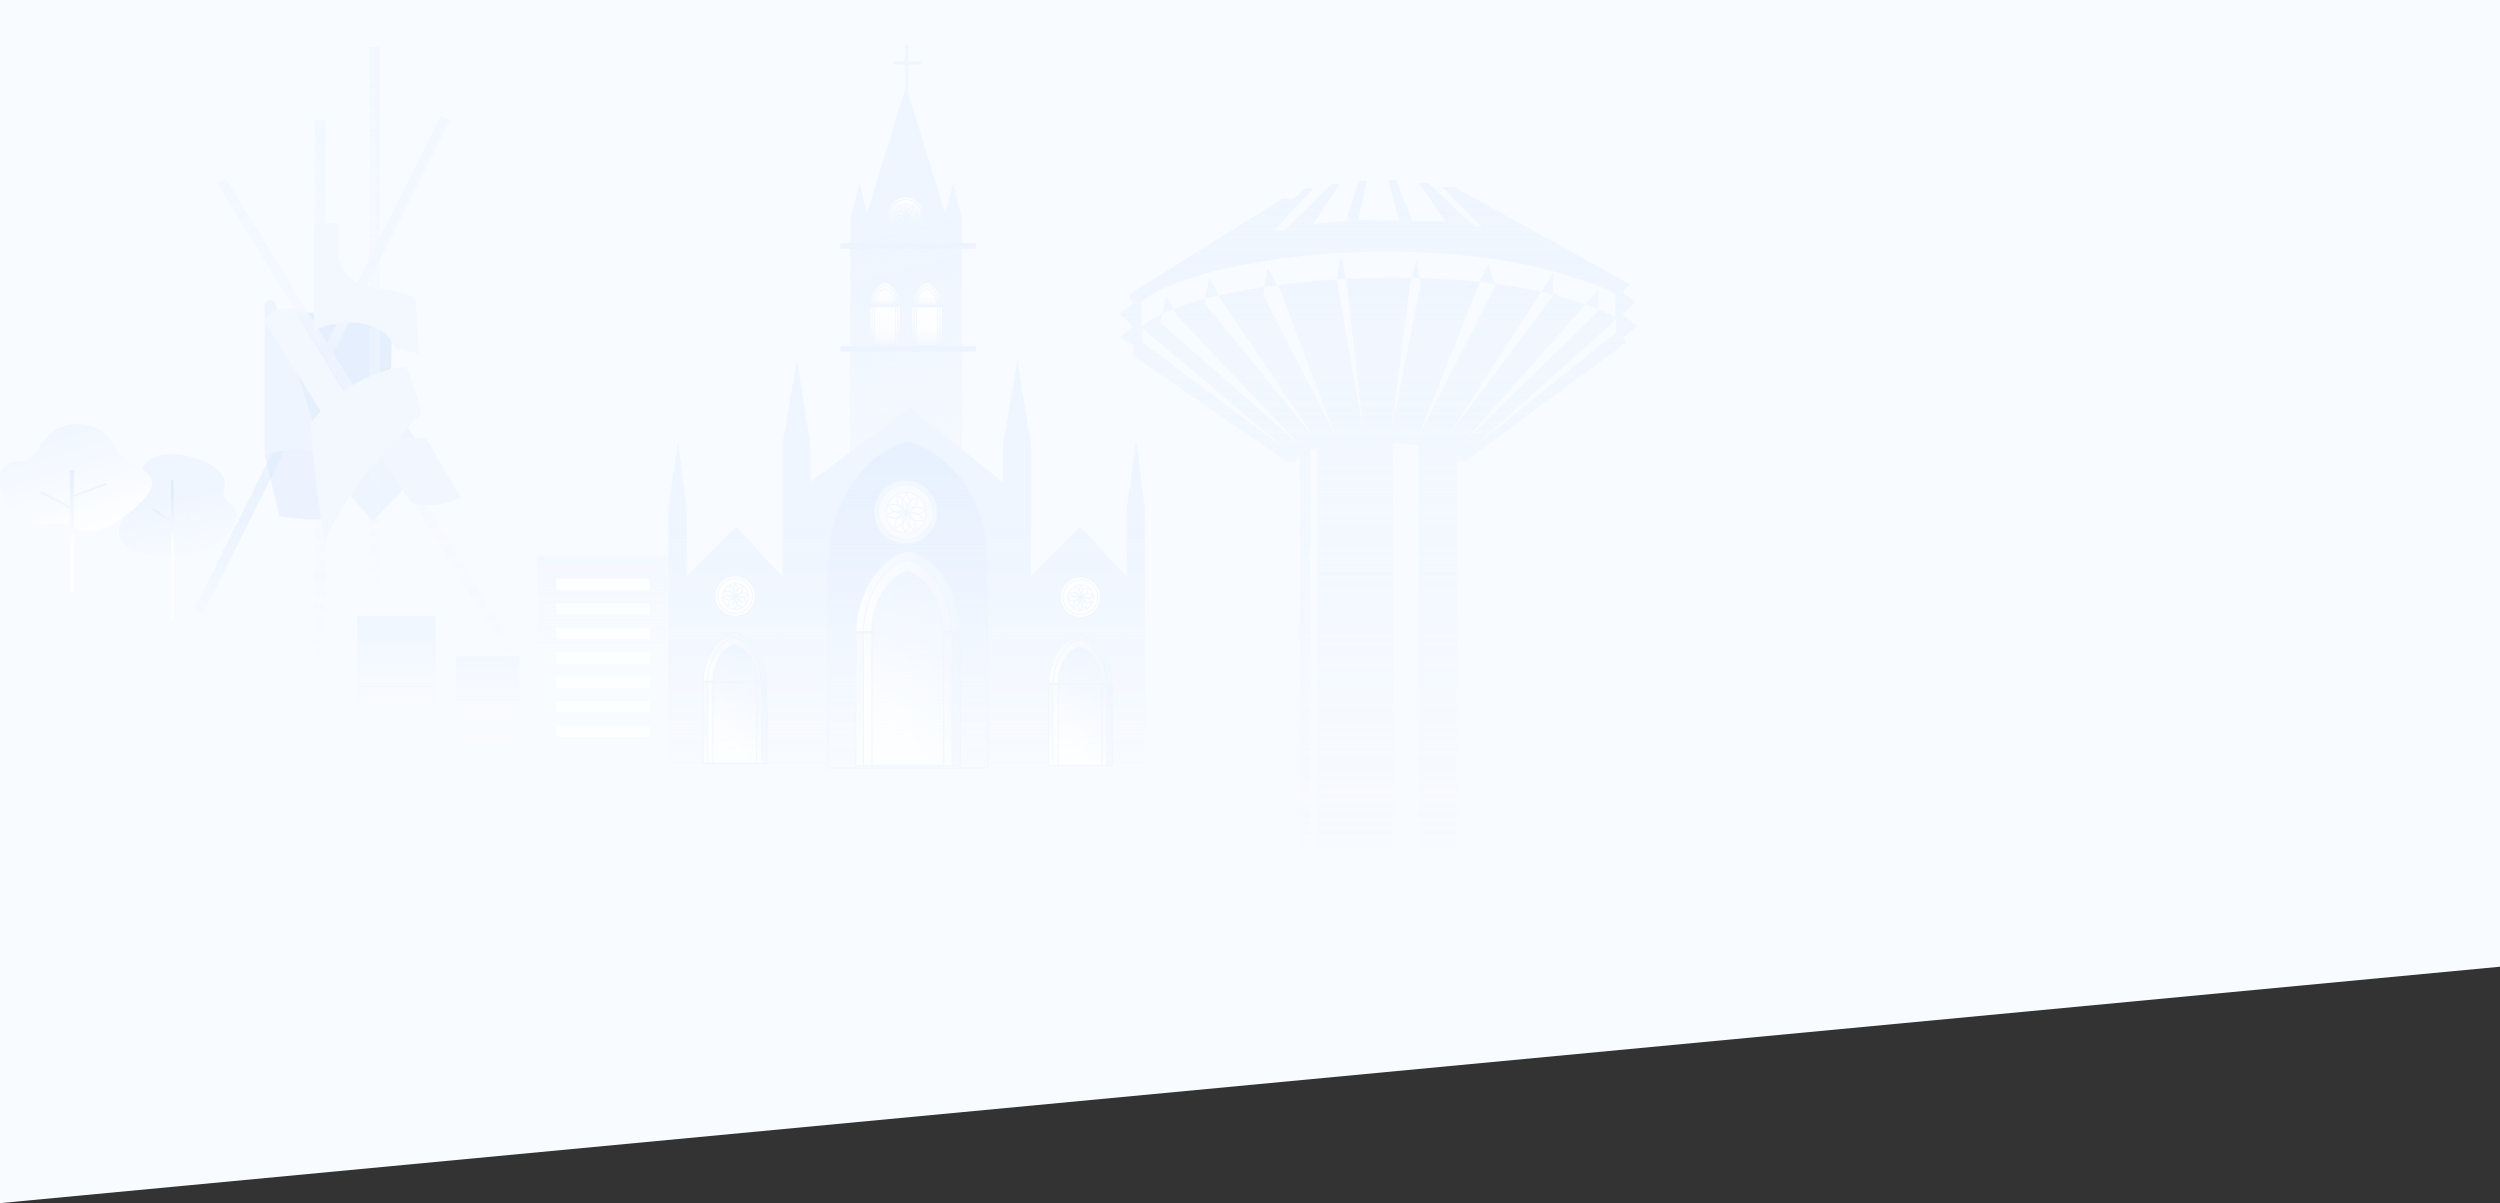 <svg width="1440" height="693" fill="none" xmlns="http://www.w3.org/2000/svg"><rect width="100%" height="100%" fill="#333333" stroke="none"/><path d="M0 0h1440v556.827L0 693V0z" fill="#F8FBFF"/><g opacity=".7"><g opacity=".5"><path fill="url(#paint0_linear)" d="M181.454 68.868h6.035V394.07h-6.035z"/><path d="M167.574 179.864v71.077h56.729l1.81-70.103-58.539-.974z" fill="#C5DCFE"/><path d="M160.935 297.19l-8.449-35.051c6.76-6.621 24.543-5.68 32.589-4.382l4.225 39.433c-4.345 3.505-20.72 1.461-28.365 0z" fill="#D8E7FE"/><path transform="matrix(.928 -.371 .524 .852 124.724 105.109)" fill="url(#paint1_linear)" d="M0 0h5.823v341.997H0z"/><path d="M248.445 265.059l-18.709-25.315-42.245 29.696 27.158 30.671 33.796-35.052z" fill="#DDEBFF"/><path d="M245.423 252.402h-31.985l22.933 36.999c11.587 4.284 24.14-.162 28.968-2.921l-19.916-34.078z" fill="#E9F2FF"/><path transform="matrix(.951 .309 -.447 .894 253.749 66.92)" fill="url(#paint2_linear)" d="M0 0h5.886v337.185H0z"/><path d="M152.486 262.138v-87.629c3.38-3.116 5.432-1.298 6.035 0l27.761 87.629c-13.035-5.452-27.962-2.271-33.796 0z" fill="#DEEBFE"/><path d="M186.887 240.231l-35.003-55.499c4.345-7.399 13.478-7.627 17.502-6.815l30.778 51.117c-.483 6.231-9.052 10.061-13.277 11.197z" fill="#EBF3FF"/><path fill="url(#paint3_linear)" d="M212.837 27h6.035v325.202h-6.035z"/><path d="M194.73 129.234c-2.414-1.558-10.259-.649-13.88 0v61.827c2.896-3.505 14.484-5.03 19.915-5.355 18.346 0 25.347 9.737 26.554 14.605 6.759 1.168 12.07 3.083 13.88 3.895l-1.81-31.644c-2.414-3.895-17.501-6.167-24.743-6.816-14.967-1.947-19.514-14.118-19.916-19.96v-16.552zM233.96 211.021c-29.933 3.895-49.084 23.693-54.918 33.105 0 11.294 5.23 50.792 7.845 69.13 3.38-11.295 15.893-29.697 21.726-37.486 4.346-5.842 24.342-27.425 33.796-37.486 0-4.674-5.632-20.122-8.449-27.263z" fill="#EBF3FF"/></g><path fill-rule="evenodd" clip-rule="evenodd" d="M521.314 26h1.859v9.352h7.435v1.87h-7.435V53.73l21.324 69.331 4.577-17.254 5.076 20.574V272.898h-64.439V126.381l5.458-20.574 4.229 17.143 21.916-71.252V37.223h-6.816v-1.87h6.816V26z" fill="url(#paint4_linear)"/><path fill-rule="evenodd" clip-rule="evenodd" d="M450.679 441.238V256.172l8.347-48.738 7.763 48.738v21.482l57.311-42.788 53.595 43.02v163.352H450.679zm-55.146-.001h55.144V332.172l-26.573-28.723-28.571 28.723v-38.986l-5.076-38.991L385 293.186v148.052h10.533v-.001zm253.416.001V293.186l5.457-38.991 5.076 38.991v148.052h-10.533zm-71.25-185.066v185.066h16.11v-.001h55.137V332.172l-26.574-28.723-28.563 28.716v-75.993l-7.763-48.738-8.347 48.738z" fill="url(#paint5_linear)"/><mask id="a" fill="#fff"><path fill-rule="evenodd" clip-rule="evenodd" d="M568.987 322.154c-.783-29.511-15.497-58.214-45.427-67.959-28.524 6.081-45.837 39.914-46.816 67.959h-.044v120.331h92.32V322.154h-.033z"/></mask><path fill-rule="evenodd" clip-rule="evenodd" d="M568.987 322.154c-.783-29.511-15.497-58.214-45.427-67.959-28.524 6.081-45.837 39.914-46.816 67.959h-.044v120.331h92.32V322.154h-.033z" fill="url(#paint6_linear)"/><path d="M523.56 254.195l.127-.393-.105-.034-.108.023.086.404zm45.427 67.959l-.412.011.01.401h.402v-.412zm-92.243 0v.412h.399l.013-.398-.412-.014zm-.044 0v-.413h-.412v.413h.412zm0 2.33l.413.001v-.001h-.413zm0 .164h-.412v.412h.412v-.412zm0 0h.413v-.413h-.413v.413zm0 117.837h-.412v.413h.412v-.413zm92.32 0v.413h.413v-.413h-.413zm0-120.331h.413v-.413h-.413v.413zm-45.588-67.567c29.713 9.675 44.362 38.181 45.143 67.578l.825-.022c-.787-29.625-15.565-58.525-45.713-68.341l-.255.785zm-46.276 67.581c.488-13.95 5.039-29.349 13.016-42.01 7.977-12.662 19.353-22.549 33.474-25.56l-.172-.807c-14.403 3.071-25.945 13.141-34 25.927-8.056 12.787-12.65 28.327-13.142 42.421l.824.029zm-.456.398h.044v-.825h-.044v.825zm.413 1.918v-2.33h-.825v2.33h.825zm0 .164v-.163l-.825-.002v.165h.825zm-.413-.413v.825-.825zm.413 118.25V324.648h-.825v117.837h.825zm91.907-.413H476.7v.826h92.32v-.826zm-.412-119.918v120.331h.825V322.154h-.825zm.379.412h.033v-.825h-.033v.825z" fill="#EBF3FF" mask="url(#a)"/><path fill="#E8F1FF" d="M484.136 199.328h78.069v3.117h-78.069zM484.136 140.097h78.069v3.117h-78.069z"/><path fill="url(#paint7_linear)" stroke="#EBF3FF" stroke-width=".413" d="M493.013 364.757h60.308v76.275h-60.308z"/><path d="M501.066 335.119c5.208-8.758 12.774-15.662 22.236-17.739 19.816 6.609 29.334 26.326 29.399 46.341h-59.687c.041-9.367 2.873-19.891 8.052-28.602z" fill="url(#paint8_linear)" stroke="#EBF3FF" stroke-width=".413"/><path fill="url(#paint9_linear)" stroke="#EBF3FF" stroke-width=".413" d="M497.349 364.757h51.014v76.275h-51.014z"/><path d="M504.154 338.199c4.4-7.819 10.786-13.975 18.765-15.83 16.718 5.897 24.762 23.482 24.824 41.352h-50.394c.039-8.361 2.432-17.75 6.805-25.522z" fill="url(#paint10_linear)" stroke="#EBF3FF" stroke-width=".413"/><mask id="b" fill="#fff"><path fill-rule="evenodd" clip-rule="evenodd" d="M542.972 362.678c-.391-14.632-6.909-28.832-20.118-33.666-12.585 3.016-20.244 19.739-20.732 33.666h-.025v78.559h41.513v-78.559h-.638z"/></mask><path fill-rule="evenodd" clip-rule="evenodd" d="M542.972 362.678c-.391-14.632-6.909-28.832-20.118-33.666-12.585 3.016-20.244 19.739-20.732 33.666h-.025v78.559h41.513v-78.559h-.638z" fill="url(#paint11_linear)"/><path d="M522.854 329.012l.142-.387-.117-.043-.121.029.096.401zm20.118 33.666l-.412.011.01.402h.402v-.413zm-40.85 0v.413h.399l.014-.398-.413-.015zm-.025 0v-.412h-.412v.412h.412zm0 78.559h-.412v.412h.412v-.412zm41.513 0v.412h.413v-.412h-.413zm0-78.559h.413v-.412h-.413v.412zM522.712 329.4c12.984 4.751 19.459 18.743 19.848 33.289l.825-.022c-.394-14.718-6.956-29.127-20.389-34.042l-.284.775zm-20.177 33.293c.242-6.901 2.261-14.499 5.776-20.737 3.518-6.244 8.5-11.072 14.639-12.543l-.192-.802c-6.446 1.544-11.586 6.585-15.166 12.94-3.583 6.358-5.636 14.086-5.882 21.113l.825.029zm-.438.398h.025v-.825h-.025v.825zm.413 78.146v-78.559h-.825v78.559h.825zm41.1-.413h-41.513v.825h41.513v-.825zm-.412-78.146v78.559h.825v-78.559h-.825zm-.226.413h.638v-.825h-.638v.825z" fill="#EBF3FF" mask="url(#b)"/><path fill="url(#paint12_linear)" stroke="#EBF3FF" stroke-width=".413" d="M405.031 393.144h36.763v46.539h-36.763z"/><path d="M409.949 374.958c3.177-5.344 7.785-9.547 13.54-10.818 12.048 4.029 17.859 16.01 17.924 28.209H405.03c.041-5.7 1.77-12.095 4.919-17.391z" fill="url(#paint13_linear)" stroke="#EBF3FF" stroke-width=".413"/><path fill="url(#paint14_linear)" stroke="#EBF3FF" stroke-width=".413" d="M407.69 393.144h31.073v46.539H407.69z"/><path d="M411.846 376.843c2.683-4.769 6.569-8.513 11.414-9.648 10.152 3.594 15.062 14.268 15.123 25.154h-30.692c.038-5.085 1.499-10.785 4.155-15.506z" fill="url(#paint15_linear)" stroke="#EBF3FF" stroke-width=".413"/><mask id="c" fill="#fff"><path fill-rule="evenodd" clip-rule="evenodd" d="M435.541 391.794c-.239-8.959-4.23-17.654-12.317-20.614-7.706 1.847-12.395 12.087-12.693 20.614h-.015V439.891h25.417v-48.097h-.392z"/></mask><path fill-rule="evenodd" clip-rule="evenodd" d="M435.541 391.794c-.239-8.959-4.23-17.654-12.317-20.614-7.706 1.847-12.395 12.087-12.693 20.614h-.015V439.891h25.417v-48.097h-.392z" fill="url(#paint16_linear)"/><path d="M423.224 371.18l.141-.387-.116-.043-.121.029.096.401zm12.317 20.614l-.413.011.011.402h.402v-.413zm-25.01 0v.413h.398l.014-.398-.412-.015zm-.015 0v-.412h-.412v.412h.412zm0 .655l.413.004v-.004h-.413zm0 .203h-.413v.413h.413v-.413zm0 0h.413v-.412h-.413v.412zm0 47.239h-.412v.413h.412v-.413zm25.417 0v.413h.412v-.413h-.412zm0-48.097h.412v-.412h-.412v.412zm-12.851-20.226c7.863 2.877 11.81 11.364 12.046 20.237l.825-.022c-.241-9.045-4.275-17.948-12.588-20.99l-.283.775zm-12.139 20.241c.147-4.201 1.377-8.828 3.516-12.625 2.141-3.801 5.161-6.716 8.861-7.602l-.192-.803c-4.007.96-7.184 4.088-9.388 8-2.207 3.917-3.47 8.674-3.622 13.001l.825.029zm-.427.398h.015v-.825h-.015v.825zm.413.242v-.655h-.825v.655h.825zm-.001.203l.001-.199-.825-.007-.001.206h.825zm-.412-.412v.825-.825zm.413 47.651v-47.239h-.825v47.239h.825zm25.004-.412h-25.417v.825h25.417v-.825zm-.413-47.685v48.097h.825v-48.097h-.825zm.021.413h.392v-.825h-.392v.825z" fill="#EBF3FF" mask="url(#c)"/><path fill="url(#paint17_linear)" stroke="#EBF3FF" stroke-width=".413" d="M603.926 394.39h36.763v46.539h-36.763z"/><path d="M608.844 376.205c3.177-5.344 7.786-9.547 13.54-10.818 12.049 4.029 17.86 16.011 17.924 28.209h-36.382c.041-5.7 1.769-12.094 4.918-17.391z" fill="url(#paint18_linear)" stroke="#EBF3FF" stroke-width=".413"/><path fill="url(#paint19_linear)" stroke="#EBF3FF" stroke-width=".413" d="M606.584 394.39h31.073v46.539h-31.073z"/><path d="M610.741 378.089c2.682-4.769 6.569-8.513 11.414-9.648 10.151 3.594 15.061 14.268 15.122 25.154h-30.692c.039-5.085 1.499-10.785 4.156-15.506z" fill="url(#paint20_linear)" stroke="#EBF3FF" stroke-width=".413"/><mask id="d" fill="#fff"><path fill-rule="evenodd" clip-rule="evenodd" d="M634.435 393.039c-.239-8.959-4.23-17.654-12.318-20.613-7.706 1.846-12.394 12.086-12.693 20.613h-.016v48.097h25.416v-48.097h-.389z"/></mask><path fill-rule="evenodd" clip-rule="evenodd" d="M634.435 393.039c-.239-8.959-4.23-17.654-12.318-20.613-7.706 1.846-12.394 12.086-12.693 20.613h-.016v48.097h25.416v-48.097h-.389z" fill="url(#paint21_linear)"/><path d="M622.117 372.426l.142-.388-.117-.043-.121.029.096.402zm12.318 20.613l-.413.011.011.402h.402v-.413zm-25.011 0v.413h.399l.014-.398-.413-.015zm-.016 0v-.412h-.413v.412h.413zm0 48.097h-.413v.413h.413v-.413zm25.416 0v.413h.412v-.413h-.412zm0-48.097h.412v-.412h-.412v.412zm-12.849-20.226c7.863 2.877 11.81 11.364 12.047 20.237l.825-.022c-.241-9.045-4.276-17.948-12.588-20.99l-.284.775zm-12.138 20.241c.147-4.201 1.377-8.828 3.516-12.624 2.141-3.802 5.161-6.717 8.86-7.603l-.192-.803c-4.006.96-7.184 4.088-9.387 8.001-2.207 3.916-3.471 8.673-3.622 13l.825.029zm-.429.398h.016v-.825h-.016v.825zm.412 47.684v-48.097h-.825v48.097h.825zm25.004-.412h-25.416v.825h25.416v-.825zm-.413-47.685v48.097h.825v-48.097h-.825zm.024.413h.389v-.825h-.389v.825z" fill="#EBF3FF" mask="url(#d)"/><path fill="url(#paint22_linear)" stroke="#EBF3FF" stroke-width=".413" d="M501.073 176.797h17.59v22.324h-17.59z"/><path d="M503.44 167.939c1.524-2.563 3.724-4.569 6.46-5.183 5.723 1.929 8.514 7.611 8.578 13.443h-17.403c.04-2.714.87-5.745 2.365-8.26z" fill="url(#paint23_linear)" stroke="#EBF3FF" stroke-width=".413"/><path fill="url(#paint24_linear)" stroke="#EBF3FF" stroke-width=".413" d="M502.361 176.797h14.834v22.324h-14.834z"/><path d="M504.36 168.848c1.285-2.284 3.136-4.064 5.429-4.614 4.804 1.719 7.161 6.766 7.222 11.964h-14.648c.038-2.417.738-5.113 1.997-7.35z" fill="url(#paint25_linear)" stroke="#EBF3FF" stroke-width=".413"/><path fill="url(#paint26_linear)" stroke="#EBF3FF" stroke-width=".413" d="M503.832 176.797h11.895v22.324h-11.895z"/><path d="M505.438 170.12c1.03-1.91 2.508-3.39 4.33-3.851 3.825 1.435 5.716 5.631 5.774 9.976h-11.708c.036-2.017.599-4.261 1.604-6.125z" fill="url(#paint27_linear)" stroke="#EBF3FF" stroke-width=".413"/><path fill="url(#paint28_linear)" stroke="#EBF3FF" stroke-width=".413" d="M525.237 176.797h17.59v22.324h-17.59z"/><path d="M527.606 167.939c1.523-2.563 3.724-4.569 6.459-5.183 5.723 1.929 8.514 7.611 8.579 13.443H525.24c.04-2.714.87-5.745 2.366-8.26z" fill="url(#paint29_linear)" stroke="#EBF3FF" stroke-width=".413"/><path fill="url(#paint30_linear)" stroke="#EBF3FF" stroke-width=".413" d="M526.521 176.797h14.834v22.324h-14.834z"/><path d="M528.52 168.849c1.285-2.284 3.136-4.064 5.428-4.614 4.805 1.719 7.162 6.766 7.222 11.964h-14.648c.038-2.417.739-5.113 1.998-7.35z" fill="url(#paint31_linear)" stroke="#EBF3FF" stroke-width=".413"/><path fill="url(#paint32_linear)" stroke="#EBF3FF" stroke-width=".413" d="M527.996 176.797h11.895v22.324h-11.895z"/><path d="M529.602 170.12c1.03-1.91 2.508-3.39 4.33-3.851 3.825 1.435 5.717 5.631 5.775 9.976h-11.709c.036-2.017.599-4.261 1.604-6.125z" fill="url(#paint33_linear)" stroke="#EBF3FF" stroke-width=".413"/><path d="M539.694 295.032c0 10.045-8.092 18.186-18.072 18.186-9.979 0-18.071-8.141-18.071-18.186 0-10.046 8.092-18.187 18.071-18.187 9.98 0 18.072 8.141 18.072 18.187z" fill="url(#paint34_linear)" fill-opacity=".5" stroke="#EBF3FF" stroke-width=".413"/><path d="M537.217 295.031c0 8.668-6.983 15.692-15.594 15.692-8.61 0-15.593-7.024-15.593-15.692s6.983-15.692 15.593-15.692c8.611 0 15.594 7.024 15.594 15.692z" fill="url(#paint35_linear)" fill-opacity=".5" stroke="#EBF3FF" stroke-width=".413"/><path d="M533.499 295.341c0 6.43-5.179 11.64-11.566 11.64-6.386 0-11.566-5.21-11.566-11.64 0-6.429 5.18-11.639 11.566-11.639 6.387 0 11.566 5.21 11.566 11.639z" fill="url(#paint36_linear)" fill-opacity=".5" stroke="#EBF3FF" stroke-width=".413"/><path d="M521.658 295.11c-.083-2.355 1.176-7.337 6.88-8.434.149 2.274-1.019 7.145-6.88 8.434z" stroke="#EBF3FF" stroke-width=".413"/><path d="M522.102 294.56c1.621-1.699 6.053-4.258 10.806-.9-1.519 1.691-5.807 4.237-10.806.9z" stroke="#EBF3FF" stroke-width=".413"/><path d="M521.884 295.388c2.207-.786 7.309-1.072 10.059 4.074-2.111.825-7.079 1.166-10.059-4.074z" stroke="#EBF3FF" stroke-width=".413"/><path d="M521.798 295.392c2.201.802 6.325 3.838 5.206 9.572-2.152-.711-6.207-3.619-5.206-9.572z" stroke="#EBF3FF" stroke-width=".413"/><path d="M522.195 295.429c.084 2.355-1.175 7.338-6.879 8.434-.149-2.274 1.018-7.144 6.879-8.434z" stroke="#EBF3FF" stroke-width=".413"/><path d="M522.264 295.488c1.422 1.872 3.26 6.669-.762 10.884-1.429-1.768-3.277-6.42.762-10.884zM522.264 284.265c1.422 1.872 3.26 6.669-.762 10.884-1.429-1.768-3.277-6.42.762-10.884zM521.754 295.981c-1.621 1.699-6.053 4.258-10.806.9 1.519-1.691 5.807-4.237 10.806-.9z" stroke="#EBF3FF" stroke-width=".413"/><path d="M521.967 295.152c-2.207.787-7.309 1.072-10.059-4.074 2.111-.825 7.079-1.165 10.059 4.074z" stroke="#EBF3FF" stroke-width=".413"/><path d="M522.056 295.146c-2.202-.801-6.325-3.837-5.206-9.571 2.152.71 6.206 3.619 5.206 9.571z" stroke="#EBF3FF" stroke-width=".413"/><path d="M434.986 343.351c0 6.43-5.179 11.64-11.566 11.64-6.386 0-11.566-5.21-11.566-11.64 0-6.429 5.18-11.639 11.566-11.639 6.387 0 11.566 5.21 11.566 11.639z" fill="url(#paint37_linear)" stroke="#EBF3FF" stroke-width=".413"/><path d="M433.394 343.352c0 5.543-4.464 10.034-9.969 10.034-5.505 0-9.97-4.491-9.97-10.034 0-5.542 4.465-10.033 9.97-10.033 5.505 0 9.969 4.491 9.969 10.033z" fill="url(#paint38_linear)" stroke="#EBF3FF" stroke-width=".413"/><path d="M431.001 343.554c0 4.101-3.303 7.423-7.376 7.423-4.072 0-7.376-3.322-7.376-7.423 0-4.102 3.304-7.424 7.376-7.424 4.073 0 7.376 3.322 7.376 7.424z" fill="url(#paint39_linear)" stroke="#EBF3FF" stroke-width=".413"/><path d="M423.445 343.404c-.054-1.516.757-4.726 4.43-5.432.096 1.465-.655 4.602-4.43 5.432z" stroke="#EBF3FF" stroke-width=".413"/><path d="M423.731 343.049c1.045-1.094 3.899-2.742 6.96-.58-.978 1.089-3.74 2.729-6.96.58z" stroke="#EBF3FF" stroke-width=".413"/><path d="M423.594 343.583c1.422-.507 4.707-.691 6.479 2.624-1.36.531-4.559.751-6.479-2.624z" stroke="#EBF3FF" stroke-width=".413"/><path d="M423.537 343.586c1.418.516 4.074 2.472 3.353 6.165-1.386-.458-3.997-2.331-3.353-6.165z" stroke="#EBF3FF" stroke-width=".413"/><path d="M423.792 343.609c.054 1.517-.757 4.726-4.431 5.432-.096-1.464.656-4.601 4.431-5.432z" stroke="#EBF3FF" stroke-width=".413"/><path d="M423.835 343.647c.916 1.205 2.1 4.295-.49 7.01-.921-1.139-2.111-4.135.49-7.01zM423.835 336.42c.916 1.205 2.1 4.295-.49 7.01-.921-1.139-2.111-4.135.49-7.01zM423.507 343.965c-1.045 1.094-3.899 2.742-6.96.579.978-1.089 3.74-2.729 6.96-.579z" stroke="#EBF3FF" stroke-width=".413"/><path d="M423.646 343.431c-1.422.507-4.707.691-6.478-2.624 1.359-.531 4.559-.751 6.478 2.624z" stroke="#EBF3FF" stroke-width=".413"/><path d="M423.703 343.428c-1.418-.516-4.073-2.471-3.352-6.164 1.386.457 3.997 2.33 3.352 6.164z" stroke="#EBF3FF" stroke-width=".413"/><path d="M633.874 343.975c0 6.43-5.179 11.64-11.566 11.64-6.386 0-11.566-5.21-11.566-11.64 0-6.43 5.18-11.64 11.566-11.64 6.387 0 11.566 5.21 11.566 11.64z" fill="url(#paint40_linear)" stroke="#EBF3FF" stroke-width=".413"/><path d="M632.272 343.975c0 5.542-4.465 10.033-9.969 10.033-5.505 0-9.97-4.491-9.97-10.033 0-5.543 4.465-10.034 9.97-10.034 5.504 0 9.969 4.491 9.969 10.034z" fill="url(#paint41_linear)" stroke="#EBF3FF" stroke-width=".413"/><path d="M629.881 344.177c0 4.101-3.304 7.423-7.376 7.423-4.072 0-7.376-3.322-7.376-7.423s3.304-7.424 7.376-7.424c4.072 0 7.376 3.323 7.376 7.424z" fill="url(#paint42_linear)" stroke="#EBF3FF" stroke-width=".413"/><path d="M622.327 344.027c-.054-1.517.757-4.726 4.431-5.432.096 1.464-.656 4.601-4.431 5.432z" stroke="#EBF3FF" stroke-width=".413"/><path d="M622.611 343.671c1.045-1.094 3.899-2.742 6.96-.579-.978 1.089-3.74 2.729-6.96.579z" stroke="#EBF3FF" stroke-width=".413"/><path d="M622.475 344.206c1.421-.506 4.707-.69 6.478 2.624-1.36.532-4.559.751-6.478-2.624z" stroke="#EBF3FF" stroke-width=".413"/><path d="M622.419 344.209c1.418.516 4.074 2.471 3.353 6.164-1.386-.457-3.997-2.33-3.353-6.164z" stroke="#EBF3FF" stroke-width=".413"/><path d="M622.674 344.232c.054 1.516-.757 4.726-4.431 5.432-.096-1.465.656-4.602 4.431-5.432z" stroke="#EBF3FF" stroke-width=".413"/><path d="M622.715 344.27c.916 1.205 2.1 4.295-.49 7.01-.921-1.139-2.111-4.135.49-7.01zM622.715 337.041c.916 1.205 2.1 4.295-.49 7.01-.921-1.139-2.111-4.135.49-7.01zM622.389 344.587c-1.044 1.094-3.899 2.742-6.959.579.978-1.088 3.739-2.729 6.959-.579z" stroke="#EBF3FF" stroke-width=".413"/><path d="M622.523 344.054c-1.421.506-4.707.69-6.478-2.625 1.36-.531 4.559-.75 6.478 2.625z" stroke="#EBF3FF" stroke-width=".413"/><path d="M622.583 344.05c-1.418-.516-4.073-2.472-3.352-6.165 1.386.458 3.997 2.331 3.352 6.165z" stroke="#EBF3FF" stroke-width=".413"/><path d="M532.262 124.198c0 5.913-4.764 10.705-10.637 10.705s-10.636-4.792-10.636-10.705 4.763-10.705 10.636-10.705c5.873 0 10.637 4.792 10.637 10.705z" fill="url(#paint43_linear)" stroke="#EBF3FF" stroke-width=".413"/><path d="M530.794 124.197c0 5.096-4.106 9.225-9.167 9.225s-9.166-4.129-9.166-9.225c0-5.097 4.105-9.226 9.166-9.226s9.167 4.129 9.167 9.226z" fill="url(#paint44_linear)" stroke="#EBF3FF" stroke-width=".413"/><path d="M528.593 124.383c0 3.768-3.035 6.821-6.777 6.821s-6.777-3.053-6.777-6.821c0-3.769 3.035-6.821 6.777-6.821s6.777 3.052 6.777 6.821z" fill="url(#paint45_linear)" stroke="#EBF3FF" stroke-width=".413"/><path d="M521.65 124.245c-.05-1.396.697-4.352 4.081-5.002.088 1.349-.604 4.238-4.081 5.002z" stroke="#EBF3FF" stroke-width=".413"/><path d="M521.913 123.917c.962-1.008 3.591-2.526 6.411-.534-.901 1.003-3.445 2.514-6.411.534z" stroke="#EBF3FF" stroke-width=".413"/><path d="M521.786 124.41c1.31-.466 4.336-.636 5.967 2.417-1.252.49-4.199.692-5.967-2.417z" stroke="#EBF3FF" stroke-width=".413"/><path d="M521.731 124.414c1.306.475 3.752 2.276 3.088 5.677-1.277-.421-3.682-2.146-3.088-5.677z" stroke="#EBF3FF" stroke-width=".413"/><path d="M521.967 124.434c.05 1.397-.697 4.353-4.081 5.003-.088-1.349.604-4.238 4.081-5.003z" stroke="#EBF3FF" stroke-width=".413"/><path d="M522.012 124.469c.843 1.11 1.934 3.956-.452 6.457-.848-1.049-1.945-3.809.452-6.457zM522.012 117.811c.843 1.11 1.934 3.956-.452 6.457-.848-1.049-1.945-3.809.452-6.457zM521.71 124.762c-.962 1.008-3.591 2.526-6.411.534.901-1.003 3.445-2.514 6.411-.534z" stroke="#EBF3FF" stroke-width=".413"/><path d="M521.835 124.27c-1.309.467-4.335.636-5.967-2.417 1.253-.489 4.199-.691 5.967 2.417z" stroke="#EBF3FF" stroke-width=".413"/><path d="M521.888 124.266c-1.306-.475-3.752-2.276-3.088-5.678 1.276.421 3.681 2.147 3.088 5.678z" stroke="#EBF3FF" stroke-width=".413"/><path d="M92.073 262.372c12.489-3.475 40.823 5.462 37.124 18.476-3.348 11.776 12.169 6.593 5.109 22.825-6.576 15.118-39.244 19.888-55.682 13.988-10.887-3.887-11.74-12.164-8.325-17.012 3.416-4.847-21.668-13.765 2.562-19.801 13.769-3.43 1.92-13.583 19.212-18.476z" fill="url(#paint46_linear)"/><path d="M109.696 298.211l-.823-.605-8.904 8.467v-29.815h-1.346v23.404l-9.952-6.712-.748.725 10.7 7.197v55.698h1.346v-49.409l.225.121 9.502-9.071z" fill="url(#paint47_linear)"/><path d="M33.082 247.081c8.455-5.02 27.117-4.42 33.536 11.167 4.933 11.982 35.299 11.798 12.876 32.606-7.74 7.182-24.036 20.529-36.082 13.272-7.931-4.838-20.76 1.034-32.492-6.117-9.648-5.88-18.773-32.199 0-32.199 11.315 0 8.865-10.835 22.162-18.729z" fill="url(#paint48_linear)"/><path d="M22.653 283.623l1.483-.544 16.05 8.407v-20.625h2.427v14.214l17.937-6.714 1.214.726-19.151 7.198v55.707h-2.428v-49.417l-.404.121-17.128-9.073z" fill="url(#paint49_linear)"/><path d="M299.103 378.008h-36.411v62.71h36.411v-62.71z" fill="url(#paint50_linear)"/><path d="M384.613 320h-75.088v144.091h75.088V320z" fill="url(#paint51_linear)"/><path d="M205.734 354.776h45.174v81.951h-45.174v-81.951z" fill="url(#paint52_linear)"/><path d="M374.19 333.255h-53.786v6.699h53.786v-6.699zM374.19 347.365h-53.786v6.698h53.786v-6.698zM374.19 361.475h-53.786v6.699h53.786v-6.699zM374.19 375.584h-53.786v6.699h53.786v-6.699zM374.19 389.694h-53.786v6.698h53.786v-6.698zM374.19 403.804h-53.786v6.699h53.786v-6.699zM374.19 417.914h-53.786v6.698h53.786v-6.698z" fill="#fff"/><path fill-rule="evenodd" clip-rule="evenodd" d="M650.176 169.675l88.704-55.318 6.122.105 6.906-6.045 4.761.081-22.862 24.259 6.122.105 26.99-26.928 4.761.081-15.356 23.018 19.08-1.729 7.194-23.157 4.762.081-5.142 22.507 23.808.405-6.411-23.388 4.445.076 9.448 23.44 19.046.324-15.276-22.17 5.442.093 26.794 25.105 4.081.069-22.747-22.982 6.802.116 101.123 55.812-4.162 4.722 7.391 5.603-7.609 7.402 8.739 6.311-8.278 6.706 1.995 2.772-92.324 68.265-5.46-.093v242.25h-90.482V262.357c-1.152 1.015-1.872 2.158-2.044 3.445l-5.442-.093-88.787-61.079.772-5.464-8.082-4.931 7.586-6.033-7.356-7.656 7.575-5.349-2.629-5.522zm98.407 86.399v.256l-80.305-70.599 1.246-5.115c1.95-.91 4.049-1.8 6.286-2.666l2.06 3.836 70.713 74.288zm6.123 3.053v248.446h4.082V257.931a45.874 45.874 0 00-4.082 1.196zm30.839-9.466l-.023.001-15.466-87.531.145-1.189c1.659-.103 3.325-.198 4.996-.286l.301 1.568 10.047 87.437zm15.741-.252h-.015l10.948-85.875.938-3.522c1.516.029 3.031.066 4.546.109l.638 3.517-17.055 85.771zm1.042 5.857v252.307h14.967v-251.03c-4.23-.554-9.192-.991-14.967-1.277zm33.667-6.415l-.47.007 52.233-80.789c2.26.501 4.491 1.026 6.688 1.576l-.013.767-58.438 78.439zm77.34-73.525c-5.944-2.133-12.266-4.022-18.889-5.681l.206-12.239-6.894 10.663c-8.633-1.91-17.706-3.457-27.063-4.67l-3.374-11.421-4.935 10.186-.096.243c-11.284-1.206-22.901-1.953-34.587-2.286l-1.853-10.219-2.693 10.11a529.164 529.164 0 00-37.96.644l-2.201-11.484-1.361-.023-1.434 11.793c-11.922.74-23.526 1.863-34.507 3.317l-5.644-10.341-1.606 11.362c-9.413 1.408-18.292 3.062-26.429 4.927l-5.399-10.696-2.503 12.636c-6.795 1.785-12.945 3.728-18.303 5.803l-3.878-7.22-2.408 9.886c-5.17 2.414-9.295 4.975-12.176 7.651l.242-14.374c28.326-25.536 179.069-47.617 272.929-4.938l-.23 13.69a126.941 126.941 0 00-10.029-4.649c.267-3.906.531-9.618.079-10.567l-7.004 7.897zm0 0c2.37.851 4.68 1.74 6.925 2.67-.043.643-.087 1.238-.128 1.754l-78.166 76.038 71.369-80.462zm-219.222-3.179a259.742 259.742 0 017.902-1.94l.527 1.044 55.1 81.731-64-78.459.471-2.376zm34.331-6.867l-.711 5.031 40.85 79.434-30.612-81.313-2.277-4.173a438.46 438.46 0 00-7.25 1.021zm89.518 83.861l.323-.006 42.898-84.082-.488-1.654a379.04 379.04 0 00-8.405-.992l-34.328 86.734zm-.667 1.686v.249l-.439.861.439-1.11zm-74.076 10.126l-85.202-71.973-.138 8.213 85.34 63.76zm187.601-69.382l.126-7.529-84.276 75.249 84.15-67.72z" fill="url(#paint53_linear)"/></g><defs><linearGradient id="paint0_linear" x1="184.472" y1="68.868" x2="184.472" y2="394.07" gradientUnits="userSpaceOnUse"><stop stop-color="#EBF3FF"/><stop offset="1" stop-color="#EBF3FF" stop-opacity="0"/></linearGradient><linearGradient id="paint1_linear" x1="2.912" y1="0" x2="2.912" y2="341.997" gradientUnits="userSpaceOnUse"><stop stop-color="#EBF3FF"/><stop offset="1" stop-color="#EBF3FF" stop-opacity="0"/></linearGradient><linearGradient id="paint2_linear" x1="2.943" y1="0" x2="9.751" y2="433.408" gradientUnits="userSpaceOnUse"><stop offset=".281" stop-color="#EBF3FF"/><stop offset=".745" stop-color="#6CA4F9" stop-opacity="0"/></linearGradient><linearGradient id="paint3_linear" x1="215.855" y1="27" x2="215.855" y2="352.202" gradientUnits="userSpaceOnUse"><stop stop-color="#EBF3FF"/><stop offset="1" stop-color="#EBF3FF" stop-opacity="0"/></linearGradient><linearGradient id="paint4_linear" x1="455.633" y1="149.449" x2="507.351" y2="345.998" gradientUnits="userSpaceOnUse"><stop stop-color="#EBF3FF"/><stop offset="1" stop-color="#EBF3FF" stop-opacity="0"/></linearGradient><linearGradient id="paint5_linear" x1="621.377" y1="303.449" x2="621.377" y2="441.238" gradientUnits="userSpaceOnUse"><stop stop-color="#EBF3FF"/><stop offset="1" stop-color="#EBF3FF" stop-opacity="0"/></linearGradient><linearGradient id="paint6_linear" x1="522.86" y1="254.195" x2="522.86" y2="442.485" gradientUnits="userSpaceOnUse"><stop stop-color="#CFE2FE" stop-opacity=".44"/><stop offset="1" stop-color="#EBF3FF" stop-opacity="0"/></linearGradient><linearGradient id="paint7_linear" x1="572.735" y1="377.332" x2="483.449" y2="440.711" gradientUnits="userSpaceOnUse"><stop stop-color="#EBF3FF"/><stop offset="1" stop-color="#fff"/></linearGradient><linearGradient id="paint8_linear" x1="557.245" y1="325.272" x2="489.217" y2="360.772" gradientUnits="userSpaceOnUse"><stop stop-color="#EBF3FF"/><stop offset="1" stop-color="#fff"/></linearGradient><linearGradient id="paint9_linear" x1="582.337" y1="370.162" x2="520.661" y2="424.334" gradientUnits="userSpaceOnUse"><stop stop-color="#EBF3FF"/><stop offset="1" stop-color="#fff"/></linearGradient><linearGradient id="paint10_linear" x1="575.212" y1="347.093" x2="492.455" y2="363.726" gradientUnits="userSpaceOnUse"><stop stop-color="#EBF3FF"/><stop offset="1" stop-color="#fff"/></linearGradient><linearGradient id="paint11_linear" x1="522.544" y1="329.012" x2="523.171" y2="441.237" gradientUnits="userSpaceOnUse"><stop stop-color="#EBF3FF"/><stop offset="1" stop-color="#fff" stop-opacity="0"/></linearGradient><linearGradient id="paint12_linear" x1="453.76" y1="400.763" x2="399.094" y2="439.567" gradientUnits="userSpaceOnUse"><stop stop-color="#EBF3FF"/><stop offset="1" stop-color="#fff"/></linearGradient><linearGradient id="paint13_linear" x1="444.275" y1="368.888" x2="402.625" y2="390.623" gradientUnits="userSpaceOnUse"><stop stop-color="#EBF3FF"/><stop offset="1" stop-color="#fff"/></linearGradient><linearGradient id="paint14_linear" x1="459.643" y1="396.373" x2="421.883" y2="429.54" gradientUnits="userSpaceOnUse"><stop stop-color="#EBF3FF"/><stop offset="1" stop-color="#fff"/></linearGradient><linearGradient id="paint15_linear" x1="455.281" y1="382.249" x2="404.614" y2="392.433" gradientUnits="userSpaceOnUse"><stop stop-color="#EBF3FF"/><stop offset="1" stop-color="#fff"/></linearGradient><linearGradient id="paint16_linear" x1="423.034" y1="371.18" x2="423.419" y2="439.891" gradientUnits="userSpaceOnUse"><stop stop-color="#EBF3FF"/><stop offset="1" stop-color="#fff" stop-opacity="0"/></linearGradient><linearGradient id="paint17_linear" x1="652.655" y1="402.009" x2="597.989" y2="440.813" gradientUnits="userSpaceOnUse"><stop stop-color="#EBF3FF"/><stop offset="1" stop-color="#fff"/></linearGradient><linearGradient id="paint18_linear" x1="643.171" y1="370.135" x2="601.521" y2="391.87" gradientUnits="userSpaceOnUse"><stop stop-color="#EBF3FF"/><stop offset="1" stop-color="#fff"/></linearGradient><linearGradient id="paint19_linear" x1="658.538" y1="397.62" x2="620.777" y2="430.786" gradientUnits="userSpaceOnUse"><stop stop-color="#EBF3FF"/><stop offset="1" stop-color="#fff"/></linearGradient><linearGradient id="paint20_linear" x1="654.175" y1="383.495" x2="603.508" y2="393.679" gradientUnits="userSpaceOnUse"><stop stop-color="#EBF3FF"/><stop offset="1" stop-color="#fff"/></linearGradient><linearGradient id="paint21_linear" x1="621.926" y1="372.426" x2="622.31" y2="441.136" gradientUnits="userSpaceOnUse"><stop stop-color="#EBF3FF"/><stop offset="1" stop-color="#fff" stop-opacity="0"/></linearGradient><linearGradient id="paint22_linear" x1="509.868" y1="176.59" x2="509.868" y2="199.327" gradientUnits="userSpaceOnUse"><stop stop-color="#fff"/><stop offset="1" stop-color="#fff" stop-opacity="0"/></linearGradient><linearGradient id="paint23_linear" x1="509.776" y1="162.542" x2="509.776" y2="176.406" gradientUnits="userSpaceOnUse"><stop stop-color="#fff"/><stop offset="1" stop-color="#fff" stop-opacity="0"/></linearGradient><linearGradient id="paint24_linear" x1="509.778" y1="176.59" x2="509.778" y2="199.327" gradientUnits="userSpaceOnUse"><stop stop-color="#fff"/><stop offset="1" stop-color="#fff" stop-opacity="0"/></linearGradient><linearGradient id="paint25_linear" x1="509.686" y1="164.02" x2="509.686" y2="176.405" gradientUnits="userSpaceOnUse"><stop stop-color="#fff"/><stop offset="1" stop-color="#fff" stop-opacity="0"/></linearGradient><linearGradient id="paint26_linear" x1="509.78" y1="176.59" x2="509.78" y2="199.327" gradientUnits="userSpaceOnUse"><stop stop-color="#fff"/><stop offset="1" stop-color="#fff" stop-opacity="0"/></linearGradient><linearGradient id="paint27_linear" x1="509.688" y1="166.053" x2="509.688" y2="176.451" gradientUnits="userSpaceOnUse"><stop stop-color="#fff"/><stop offset="1" stop-color="#fff" stop-opacity="0"/></linearGradient><linearGradient id="paint28_linear" x1="534.032" y1="176.591" x2="534.032" y2="199.327" gradientUnits="userSpaceOnUse"><stop stop-color="#fff"/><stop offset="1" stop-color="#fff" stop-opacity="0"/></linearGradient><linearGradient id="paint29_linear" x1="533.942" y1="162.542" x2="533.942" y2="176.406" gradientUnits="userSpaceOnUse"><stop stop-color="#fff"/><stop offset="1" stop-color="#fff" stop-opacity="0"/></linearGradient><linearGradient id="paint30_linear" x1="533.938" y1="176.591" x2="533.938" y2="199.327" gradientUnits="userSpaceOnUse"><stop stop-color="#fff"/><stop offset="1" stop-color="#fff" stop-opacity="0"/></linearGradient><linearGradient id="paint31_linear" x1="533.846" y1="164.021" x2="533.846" y2="176.406" gradientUnits="userSpaceOnUse"><stop stop-color="#fff"/><stop offset="1" stop-color="#fff" stop-opacity="0"/></linearGradient><linearGradient id="paint32_linear" x1="533.944" y1="176.591" x2="533.944" y2="199.327" gradientUnits="userSpaceOnUse"><stop stop-color="#fff"/><stop offset="1" stop-color="#fff" stop-opacity="0"/></linearGradient><linearGradient id="paint33_linear" x1="533.852" y1="166.053" x2="533.852" y2="176.451" gradientUnits="userSpaceOnUse"><stop stop-color="#fff"/><stop offset="1" stop-color="#fff" stop-opacity="0"/></linearGradient><linearGradient id="paint34_linear" x1="521.622" y1="276.639" x2="521.622" y2="313.424" gradientUnits="userSpaceOnUse"><stop stop-color="#fff"/><stop offset="1" stop-color="#fff"/></linearGradient><linearGradient id="paint35_linear" x1="521.623" y1="279.132" x2="521.623" y2="310.93" gradientUnits="userSpaceOnUse"><stop stop-color="#fff"/><stop offset="1" stop-color="#fff"/></linearGradient><linearGradient id="paint36_linear" x1="521.933" y1="283.495" x2="521.933" y2="307.188" gradientUnits="userSpaceOnUse"><stop stop-color="#fff"/><stop offset="1" stop-color="#fff"/></linearGradient><linearGradient id="paint37_linear" x1="423.42" y1="331.505" x2="423.42" y2="355.198" gradientUnits="userSpaceOnUse"><stop stop-color="#fff"/><stop offset="1" stop-color="#fff"/></linearGradient><linearGradient id="paint38_linear" x1="423.425" y1="333.112" x2="423.425" y2="353.592" gradientUnits="userSpaceOnUse"><stop stop-color="#fff"/><stop offset="1" stop-color="#fff"/></linearGradient><linearGradient id="paint39_linear" x1="423.625" y1="335.924" x2="423.625" y2="351.183" gradientUnits="userSpaceOnUse"><stop stop-color="#fff"/><stop offset="1" stop-color="#fff"/></linearGradient><linearGradient id="paint40_linear" x1="622.308" y1="332.129" x2="622.308" y2="355.821" gradientUnits="userSpaceOnUse"><stop stop-color="#fff"/><stop offset="1" stop-color="#fff"/></linearGradient><linearGradient id="paint41_linear" x1="622.303" y1="333.735" x2="622.303" y2="354.215" gradientUnits="userSpaceOnUse"><stop stop-color="#fff"/><stop offset="1" stop-color="#fff"/></linearGradient><linearGradient id="paint42_linear" x1="622.505" y1="336.547" x2="622.505" y2="351.807" gradientUnits="userSpaceOnUse"><stop stop-color="#fff"/><stop offset="1" stop-color="#fff"/></linearGradient><linearGradient id="paint43_linear" x1="521.625" y1="113.287" x2="521.625" y2="135.109" gradientUnits="userSpaceOnUse"><stop stop-color="#fff"/><stop offset="1" stop-color="#EBF3FF" stop-opacity="0"/></linearGradient><linearGradient id="paint44_linear" x1="521.627" y1="114.765" x2="521.627" y2="133.628" gradientUnits="userSpaceOnUse"><stop stop-color="#fff"/><stop offset="1" stop-color="#EBF3FF" stop-opacity="0"/></linearGradient><linearGradient id="paint45_linear" x1="521.816" y1="117.355" x2="521.816" y2="131.41" gradientUnits="userSpaceOnUse"><stop stop-color="#fff"/><stop offset="1" stop-color="#EBF3FF" stop-opacity="0"/></linearGradient><linearGradient id="paint46_linear" x1="106.512" y1="280.13" x2="116.655" y2="321.611" gradientUnits="userSpaceOnUse"><stop offset=".011" stop-color="#EBF3FF"/><stop offset="1" stop-color="#EBF3FF" stop-opacity="0"/></linearGradient><linearGradient id="paint47_linear" x1="109.641" y1="282.234" x2="116.885" y2="307.224" gradientUnits="userSpaceOnUse"><stop offset=".011" stop-color="#D6E5FA"/><stop offset="1" stop-color="#fff"/></linearGradient><linearGradient id="paint48_linear" x1="24.833" y1="241.031" x2="45.343" y2="307.16" gradientUnits="userSpaceOnUse"><stop offset=".011" stop-color="#EBF3FF"/><stop offset="1" stop-color="#fff"/></linearGradient><linearGradient id="paint49_linear" x1="28.86" y1="249.601" x2="33.534" y2="313.618" gradientUnits="userSpaceOnUse"><stop offset=".011" stop-color="#CFE1FC"/><stop offset="1" stop-color="#fff"/></linearGradient><linearGradient id="paint50_linear" x1="280.723" y1="367.923" x2="280.723" y2="433.766" gradientUnits="userSpaceOnUse"><stop offset=".011" stop-color="#EBF3FF"/><stop offset="1" stop-color="#fff" stop-opacity="0"/></linearGradient><linearGradient id="paint51_linear" x1="347.094" y1="289.425" x2="347.094" y2="424.268" gradientUnits="userSpaceOnUse"><stop offset=".011" stop-color="#EBF3FF"/><stop offset="1" stop-color="#fff" stop-opacity="0"/></linearGradient><linearGradient id="paint52_linear" x1="228.321" y1="354.776" x2="228.321" y2="436.727" gradientUnits="userSpaceOnUse"><stop stop-color="#EBF3FF"/><stop offset="1" stop-color="#fff" stop-opacity="0"/></linearGradient><linearGradient id="paint53_linear" x1="794.066" y1="103.752" x2="794.066" y2="507.573" gradientUnits="userSpaceOnUse"><stop stop-color="#EBF3FF"/><stop offset="1" stop-color="#EBF3FF" stop-opacity="0"/></linearGradient></defs></svg>